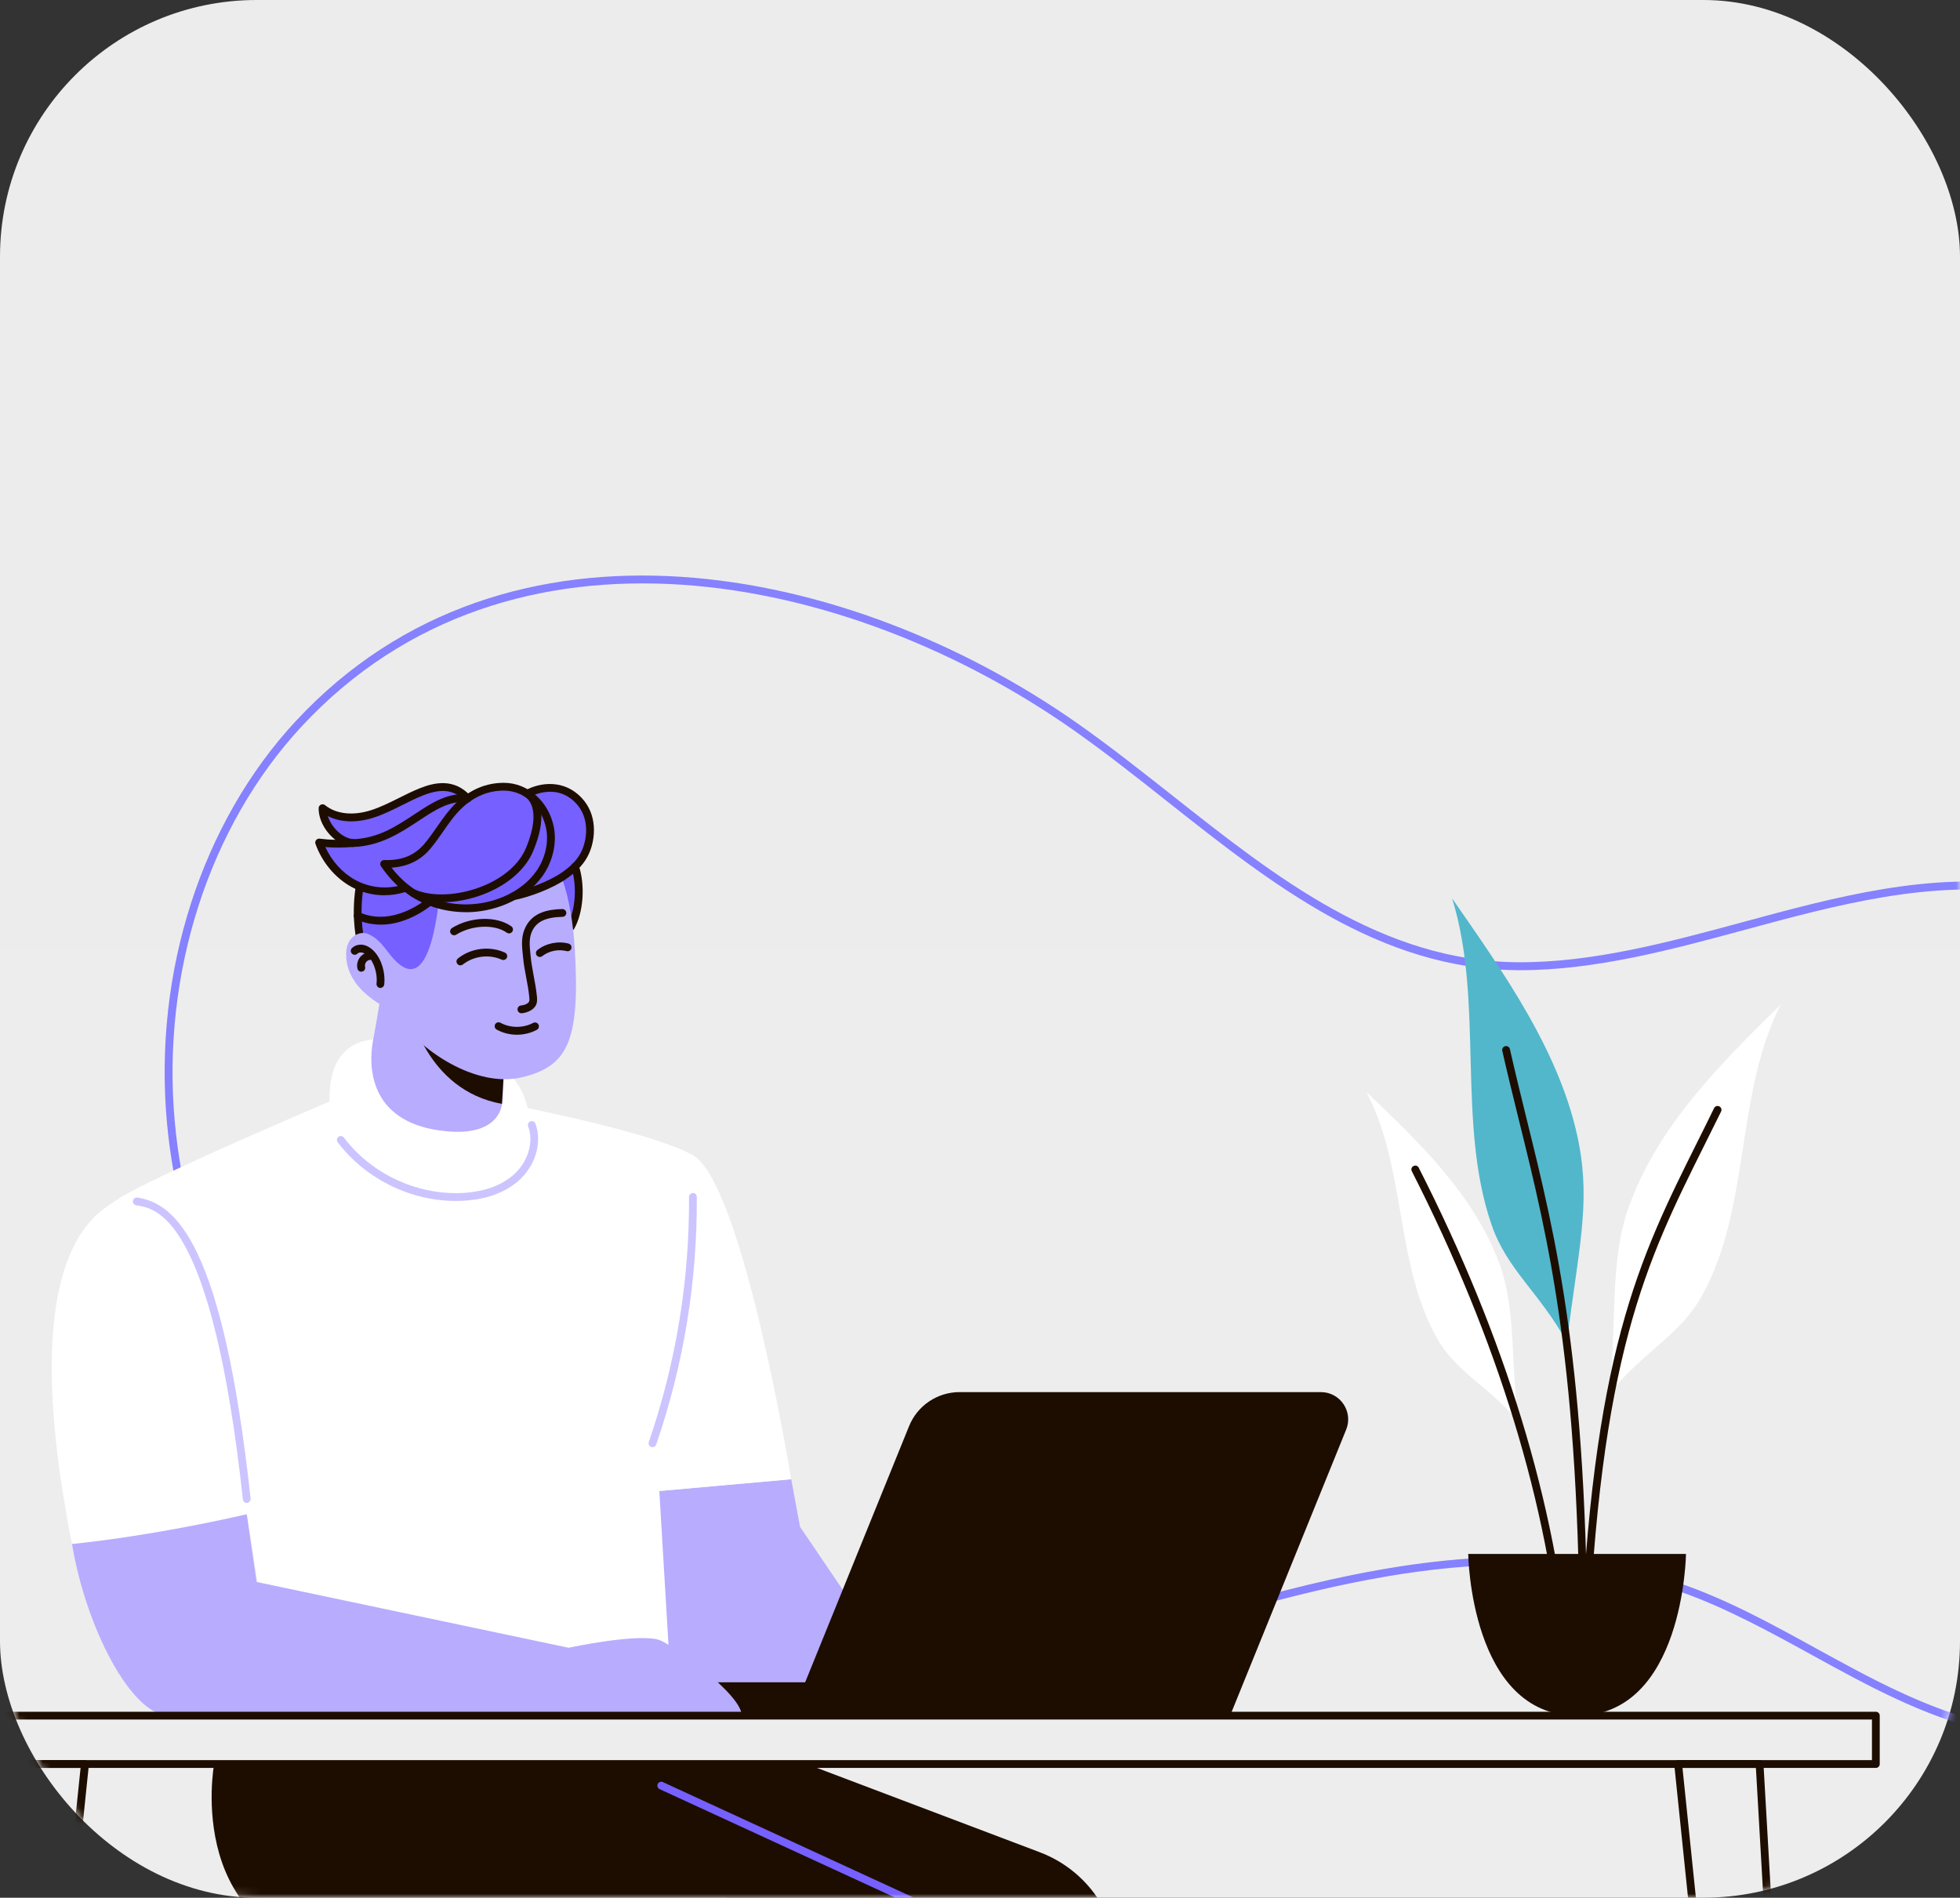 <svg width="252" height="244" viewBox="0 0 252 244" fill="none" xmlns="http://www.w3.org/2000/svg">
<rect x="0" y="0" width="252" height="244" fill="#333333" stroke="none"/>
<rect width="252" height="244" rx="33" fill="url(#paint0_linear_1_11732)"/>
<mask id="mask0_1_11732" style="mask-type:alpha" maskUnits="userSpaceOnUse" x="0" y="0" width="252" height="244">
<rect width="252" height="244" rx="33" fill="url(#paint1_linear_1_11732)"/>
</mask>
<g mask="url(#mask0_1_11732)">
<g style="mix-blend-mode:luminosity">
<path d="M264.85 223.622C261.63 223.622 258.43 223.272 255.3 222.542C247.34 220.692 240.05 216.692 233 212.812C227.45 209.762 221.7 206.602 215.67 204.522C194.23 197.142 170.98 203.282 147.07 210.812C126.53 217.282 100.95 225.322 77.85 218.132C65.7 214.352 53.92 206.132 43.78 194.372C30.97 179.512 23.05 161.732 21.46 144.292C19.71 125.032 25.92 105.742 38.05 92.692C65.26 63.431 109.29 72.401 138.68 93.112C142.76 95.992 146.81 99.192 150.73 102.282C164.01 112.782 177.75 123.642 195.22 123.722C204.84 123.772 214.67 121.112 224.15 118.542C236.03 115.322 248.32 112.002 260.53 113.892C280.15 116.942 297.96 129.092 307.01 145.602C316.51 162.942 316.04 185.282 305.83 201.192C296.94 215.052 280.75 223.592 264.86 223.592L264.85 223.622ZM194.69 200.192C201.95 200.192 209.06 201.192 216 203.582C222.12 205.682 227.9 208.862 233.49 211.942C240.48 215.782 247.7 219.752 255.53 221.572C273.7 225.792 294.51 217.012 304.98 200.682C315 185.062 315.46 163.132 306.13 146.112C297.23 129.872 279.69 117.912 260.37 114.912C248.37 113.042 236.19 116.342 224.41 119.532C214.95 122.092 205.17 124.742 195.47 124.742C195.39 124.742 195.3 124.742 195.22 124.742C177.41 124.662 163.53 113.692 150.12 103.082C146.22 99.992 142.18 96.802 138.12 93.942C109.07 73.472 65.6 64.561 38.8 93.382C26.86 106.222 20.75 125.232 22.47 144.212C24.03 161.442 31.87 179.032 44.55 193.722C54.57 205.342 66.2 213.462 78.16 217.182C100.97 224.282 126.37 216.282 146.79 209.862C163.18 204.702 179.26 200.192 194.71 200.192H194.69Z" fill="#8581FF"/>
<path d="M82.86 191.881L81.42 216.961H131.54C131.54 216.961 124.8 202.341 111.47 209.001L102.86 196.311L101.73 190.201L82.87 191.881H82.86Z" fill="#B8ACFF"/>
<path d="M45 140.511C45 140.511 18.85 151.531 14.88 154.371C12.69 155.931 1.72 160.601 9.26 198.531C9.26 198.531 23.34 197.261 31.72 194.711L35.89 220.591H86.49L84.77 191.701L101.72 190.191C101.72 190.191 95.5 151.971 89.01 148.481C82.53 144.991 61.48 141.241 61.48 141.241L45 140.511Z" fill="white"/>
<path d="M47.98 133.681C47.98 133.681 42.91 133.571 42.42 139.971C41.76 148.621 47.32 151.301 48.94 152.631C52.31 155.401 65.71 154.471 67.04 150.651C68.78 145.641 68.38 141.641 65.99 138.581C63.6 135.521 53.9 132.411 47.98 133.681Z" fill="white"/>
<path d="M46.34 120.641C45.97 118.521 45.94 116.331 46.27 114.201C46.27 114.201 42.49 112.721 41.03 108.331L44.17 108.401C44.17 108.401 41.65 107.221 41.47 103.921C41.47 103.921 44.27 106.471 48.94 104.261C53.61 102.051 57.59 99.801 60.11 102.661C60.11 102.661 64.08 99.971 67.79 102.041C67.79 102.041 71.69 100.021 74.41 102.901C77.13 105.781 75.53 109.791 73.93 111.431C73.93 111.431 75.39 116.501 72.98 119.201C70.57 121.901 55.94 125.371 52.42 125.321C48.9 125.271 46.35 120.641 46.35 120.641H46.34Z" fill="#7660FF"/>
<path d="M64.77 138.161C64.77 138.161 64.7 140.901 64.55 141.931C64.25 144.001 62.23 146.211 56.33 145.321C47.62 144.011 47.28 137.301 47.98 133.681C48.55 130.741 49.46 124.851 49.46 124.851L64.77 138.161Z" fill="#B8ACFF"/>
<path d="M64.54 141.931C54.67 140.161 52.65 129.611 52.65 129.611H54.92L64.76 138.161C64.76 138.161 64.65 140.141 64.54 141.931Z" fill="#1D0D00"/>
<path d="M46.42 121.741C46.2 121.741 46 121.591 45.94 121.371C45.91 121.241 45.11 118.241 45.71 114.161C45.75 113.891 46 113.691 46.28 113.741C46.55 113.781 46.74 114.031 46.7 114.311C46.13 118.171 46.89 121.081 46.9 121.111C46.97 121.381 46.81 121.651 46.55 121.721C46.51 121.731 46.46 121.741 46.42 121.741Z" fill="#1D0D00"/>
<path d="M73.36 119.711C73.28 119.711 73.19 119.691 73.11 119.641C72.87 119.501 72.79 119.201 72.93 118.961C73.99 117.121 74.23 113.881 73.46 111.591C73.37 111.331 73.51 111.051 73.78 110.961C74.04 110.871 74.33 111.011 74.41 111.281C75.27 113.851 75.01 117.371 73.8 119.461C73.71 119.621 73.54 119.711 73.37 119.711H73.36Z" fill="#1D0D00"/>
<path d="M72.32 113.081C68.06 115.421 59.51 117.741 56.37 116.301C54.94 127.551 51.78 124.711 50.27 122.891C49.41 121.851 48.77 120.731 47.38 120.111C46.79 119.851 46.13 119.941 45.59 120.301C45.02 120.681 44.59 121.381 44.52 122.291C44.14 127.531 50.55 129.981 50.55 129.981C53.84 135.251 61.36 139.911 67.12 138.511C72.88 137.111 74.59 134.041 73.92 122.311C73.72 118.711 73.15 115.441 72.31 113.081H72.32Z" fill="#B8ACFF"/>
<path d="M67.04 130.281C66.78 130.281 66.57 130.081 66.54 129.821C66.52 129.541 66.72 129.301 66.99 129.281C67.43 129.241 67.96 129.021 68.04 128.741C68.08 128.591 68.07 128.391 68.05 128.201C67.97 127.351 67.81 126.501 67.65 125.661C67.49 124.831 67.33 123.961 67.25 123.091L67.22 122.781C67.11 121.731 66.99 120.641 67.41 119.561C68.3 117.271 70.49 116.931 72.3 116.881C72.56 116.881 72.81 117.091 72.81 117.371C72.81 117.651 72.6 117.881 72.32 117.881C70.06 117.941 68.87 118.551 68.33 119.921C68 120.771 68.1 121.691 68.2 122.671L68.23 122.991C68.31 123.821 68.47 124.661 68.62 125.481C68.78 126.331 68.94 127.211 69.03 128.101C69.06 128.371 69.08 128.691 68.99 129.021C68.77 129.791 67.86 130.211 67.07 130.281C67.05 130.281 67.04 130.281 67.03 130.281H67.04Z" fill="#1D0D00"/>
<path d="M58.38 120.251C58.21 120.251 58.05 120.171 57.95 120.011C57.8 119.781 57.88 119.471 58.11 119.321C60.49 117.841 63.84 117.751 65.74 119.101C65.97 119.261 66.02 119.571 65.86 119.801C65.7 120.021 65.39 120.081 65.16 119.921C63.59 118.801 60.66 118.921 58.64 120.181C58.56 120.231 58.47 120.261 58.38 120.261V120.251Z" fill="#1D0D00"/>
<path d="M59.19 124.121C59.04 124.121 58.9 124.061 58.8 123.931C58.63 123.711 58.66 123.401 58.88 123.231C60.55 121.891 62.97 121.591 64.92 122.481C65.17 122.591 65.28 122.891 65.17 123.141C65.06 123.391 64.76 123.501 64.51 123.391C62.9 122.661 60.9 122.911 59.51 124.011C59.42 124.081 59.31 124.121 59.2 124.121H59.19Z" fill="#1D0D00"/>
<path d="M69.4 123.041C69.25 123.041 69.11 122.971 69.01 122.851C68.84 122.631 68.88 122.321 69.09 122.151C70.2 121.281 71.74 120.961 73.1 121.321C73.37 121.391 73.53 121.661 73.46 121.931C73.39 122.201 73.12 122.361 72.85 122.291C71.78 122.011 70.58 122.261 69.71 122.941C69.62 123.011 69.51 123.051 69.4 123.051V123.041Z" fill="#1D0D00"/>
<path d="M48.91 127.021C48.91 127.021 48.87 127.021 48.85 127.021C48.58 126.991 48.38 126.741 48.41 126.461C48.58 125.061 47.94 123.101 46.77 122.551C46.48 122.411 46.14 122.441 45.96 122.611C45.77 122.811 45.45 122.811 45.25 122.611C45.05 122.421 45.05 122.101 45.25 121.901C45.72 121.431 46.52 121.321 47.19 121.641C48.82 122.411 49.61 124.801 49.4 126.581C49.37 126.831 49.15 127.021 48.9 127.021H48.91Z" fill="#1D0D00"/>
<path d="M46.45 124.941C46.22 124.941 46.02 124.791 45.96 124.561C45.84 124.061 45.96 123.511 46.27 123.101C46.58 122.691 47.08 122.431 47.59 122.411C47.86 122.391 48.1 122.611 48.11 122.891C48.12 123.171 47.91 123.401 47.63 123.411C47.41 123.411 47.2 123.531 47.07 123.701C46.94 123.871 46.89 124.111 46.94 124.321C47 124.591 46.84 124.861 46.57 124.921C46.53 124.921 46.49 124.931 46.45 124.931V124.941Z" fill="#1D0D00"/>
<path d="M66.46 133.041C65.56 133.041 64.66 132.821 63.86 132.381C63.62 132.251 63.53 131.941 63.66 131.701C63.79 131.461 64.1 131.371 64.34 131.501C65.61 132.201 67.26 132.201 68.55 131.521C68.79 131.391 69.1 131.481 69.23 131.731C69.36 131.971 69.27 132.281 69.02 132.411C68.23 132.831 67.35 133.041 66.47 133.041H66.46Z" fill="#1D0D00"/>
<path d="M59.87 117.281C58.65 117.281 57.43 117.111 56.24 116.781C53.28 115.941 50.84 114.121 48.97 111.361C48.87 111.201 48.86 111.001 48.95 110.841C49.04 110.681 49.21 110.581 49.4 110.581C51.68 110.661 53.3 109.981 54.56 108.501C55.13 107.831 55.65 107.081 56.16 106.351C56.92 105.261 57.7 104.141 58.67 103.211C60.45 101.521 62.5 100.651 64.77 100.651H64.79C67.89 100.651 70.59 103.071 71.22 106.411C71.6 108.441 71.07 110.741 69.8 112.571C68.71 114.131 67.09 115.401 65.09 116.241C63.43 116.941 61.65 117.291 59.87 117.291V117.281ZM50.35 111.571C52 113.701 54.07 115.131 56.51 115.821C59.2 116.581 62.11 116.401 64.7 115.311C66.52 114.541 67.99 113.401 68.97 111.991C70.09 110.381 70.56 108.361 70.23 106.591C69.69 103.721 67.4 101.651 64.78 101.651H64.77C62.76 101.651 60.94 102.421 59.35 103.931C58.45 104.791 57.73 105.821 56.97 106.921C56.45 107.671 55.91 108.441 55.32 109.141C54.07 110.621 52.43 111.421 50.35 111.561V111.571Z" fill="#1D0D00"/>
<path d="M49.43 115.111C47.95 115.111 46.47 114.741 45.15 114.011C43.09 112.871 41.41 110.871 40.56 108.501C40.5 108.341 40.53 108.151 40.64 108.021C40.75 107.881 40.92 107.811 41.09 107.831C41.8 107.921 42.46 107.971 43.12 107.981C41.87 107.011 40.95 105.431 40.97 103.911C40.97 103.721 41.08 103.541 41.26 103.461C41.43 103.381 41.64 103.401 41.79 103.521C43.24 104.691 45.43 104.921 47.8 104.141C48.98 103.751 50.13 103.181 51.25 102.621C52.15 102.171 53.07 101.711 54.02 101.331C55.78 100.641 58.36 99.991 60.48 102.321C60.67 102.521 60.65 102.841 60.45 103.031C60.25 103.221 59.93 103.201 59.74 103.001C58.41 101.541 56.8 101.321 54.39 102.271C53.48 102.631 52.57 103.081 51.7 103.521C50.55 104.101 49.36 104.691 48.12 105.101C45.9 105.831 43.78 105.761 42.15 104.931C42.62 106.401 44.03 107.771 45.4 107.891C45.66 107.911 45.86 108.131 45.86 108.391C45.86 108.651 45.66 108.871 45.4 108.891C44.11 109.001 43 109.011 41.83 108.911C42.66 110.721 44.02 112.231 45.66 113.131C47.5 114.141 49.7 114.381 51.68 113.781C51.95 113.701 52.22 113.851 52.3 114.111C52.38 114.371 52.23 114.651 51.97 114.731C51.15 114.981 50.31 115.101 49.46 115.101L49.43 115.111Z" fill="#1D0D00"/>
<path d="M56.77 116.001C55.34 116.001 54.01 115.771 52.93 115.291C52.68 115.181 52.56 114.881 52.67 114.631C52.78 114.381 53.07 114.261 53.33 114.371C55.55 115.341 58.95 115.181 62 113.961C64.78 112.841 66.78 111.081 67.64 109.001C69.82 103.741 67.58 102.511 67.56 102.501C67.4 102.411 67.29 102.241 67.29 102.061C67.29 101.871 67.39 101.701 67.55 101.611C69.48 100.571 72.53 100.201 74.77 102.571C76.82 104.741 76.59 107.761 75.76 109.681C75.24 110.891 74.29 111.971 72.84 112.981C70.99 114.271 68.05 115.351 66.1 115.731C65.83 115.791 65.57 115.611 65.51 115.341C65.46 115.071 65.63 114.811 65.9 114.751C67.7 114.391 70.55 113.361 72.27 112.161C73.58 111.251 74.39 110.341 74.84 109.291C75.54 107.651 75.76 105.081 74.04 103.261C72.17 101.281 69.89 101.741 68.71 102.191C69.47 103.071 70.34 105.121 68.57 109.391C67.6 111.731 65.4 113.681 62.38 114.901C60.55 115.641 58.58 116.011 56.77 116.011V116.001Z" fill="#1D0D00"/>
<path d="M45.34 108.901C45.07 108.901 44.85 108.681 44.84 108.411C44.84 108.131 45.05 107.901 45.33 107.901C48.56 107.821 50.95 106.241 53.25 104.721C55.49 103.241 57.61 101.841 60.17 102.171C60.44 102.201 60.64 102.451 60.6 102.731C60.57 103.001 60.32 103.201 60.04 103.161C57.84 102.891 55.96 104.121 53.79 105.561C51.48 107.081 48.86 108.811 45.34 108.901Z" fill="#1D0D00"/>
<path d="M48.94 118.881C47.93 118.881 46.86 118.691 45.78 118.201C45.53 118.091 45.42 117.791 45.53 117.541C45.64 117.291 45.94 117.181 46.19 117.291C50.54 119.271 54.86 115.581 54.9 115.551C55.11 115.371 55.42 115.391 55.61 115.601C55.79 115.811 55.77 116.121 55.56 116.311C55.41 116.441 52.54 118.891 48.94 118.891V118.881Z" fill="#1D0D00"/>
<path d="M83.89 186.071C83.84 186.071 83.78 186.071 83.73 186.041C83.47 185.951 83.33 185.671 83.42 185.401C86.91 175.241 88.65 164.641 88.59 153.901C88.59 153.621 88.81 153.401 89.09 153.401C89.37 153.351 89.59 153.621 89.59 153.901C89.65 164.761 87.9 175.461 84.37 185.731C84.3 185.941 84.1 186.071 83.9 186.071H83.89Z" fill="#CCC4FF"/>
<path d="M31.73 193.241C31.48 193.241 31.26 193.051 31.23 192.791C27.27 156.441 20.18 155.371 17.51 154.971C17.24 154.931 17.05 154.671 17.09 154.401C17.13 154.131 17.39 153.941 17.66 153.981C22.56 154.721 28.64 159.781 32.22 192.681C32.25 192.951 32.05 193.201 31.78 193.231C31.76 193.231 31.74 193.231 31.73 193.231V193.241Z" fill="#CCC4FF"/>
<path d="M112.27 216.301H61.49V220.601H112.27V216.301Z" fill="#1D0D00"/>
<path d="M158.16 220.591H101.78L116.88 183.371C117.95 180.721 120.52 178.991 123.38 178.991H169.83C172.32 178.991 174.01 181.511 173.08 183.811L158.16 220.581V220.591Z" fill="#1D0D00"/>
<path d="M31.73 194.711L32.99 203.401L73.11 211.861C73.11 211.861 82.04 209.941 84.79 210.871C86.36 211.401 95.37 217.821 95.37 220.591H21.75C16.88 220.591 11.03 209.221 9.26 198.521C9.26 198.521 18.53 197.691 31.72 194.701L31.73 194.711Z" fill="#B8ACFF"/>
<path d="M241.18 227.311H-14.5C-14.78 227.311 -15 227.091 -15 226.811V220.591C-15 220.311 -14.78 220.091 -14.5 220.091H241.18C241.46 220.091 241.68 220.311 241.68 220.591V226.811C241.68 227.091 241.46 227.311 241.18 227.311ZM-14 226.311H240.68V221.091H-14V226.311Z" fill="#1D0D00"/>
<path d="M-7.02 400.971H-9.51C-9.65 400.971 -9.78 400.911 -9.87 400.811C-9.96 400.711 -10.01 400.581 -10.01 400.441L-0.04 226.781C-0.02 226.521 0.19 226.311 0.46 226.311H10.93C11.07 226.311 11.21 226.371 11.3 226.481C11.4 226.591 11.44 226.731 11.43 226.871L-6.52 400.531C-6.55 400.781 -6.76 400.981 -7.02 400.981V400.971ZM-8.99 399.971H-7.48L10.36 227.311H0.92L-8.99 399.971Z" fill="#1D0D00"/>
<path d="M236.2 400.971H233.71C233.45 400.971 233.24 400.781 233.21 400.521L215.26 226.861C215.25 226.721 215.29 226.581 215.39 226.471C215.48 226.361 215.62 226.301 215.76 226.301H226.23C226.5 226.301 226.71 226.511 226.73 226.771L236.7 400.431C236.7 400.571 236.66 400.701 236.56 400.801C236.47 400.901 236.33 400.961 236.2 400.961V400.971ZM234.16 399.971H235.67L225.76 227.311H216.32L234.16 399.971Z" fill="#1D0D00"/>
<path d="M103.72 226.811L133.68 238.151C141.4 241.071 145.52 249.491 143.09 257.381L126.41 311.641L88.17 301.781L107.15 260.271L78.97 226.821H103.71L103.72 226.811Z" fill="#1D0D00"/>
<path d="M27.53 226.811C27.53 226.811 23.34 249.271 45.33 251.591L113.8 284.251L136.4 333.301L167.53 310.771L142.7 260.951C140.69 256.921 137.37 253.701 133.28 251.811L79 226.811H27.55H27.53Z" fill="#1D0D00"/>
<path d="M139.69 257.041C139.55 257.041 139.42 256.981 139.32 256.871C137.56 254.911 135.45 253.361 133.06 252.261L84.81 230.041C84.56 229.921 84.45 229.631 84.56 229.381C84.68 229.131 84.97 229.021 85.22 229.131L133.47 251.351C135.99 252.511 138.2 254.141 140.06 256.201C140.24 256.411 140.23 256.721 140.02 256.911C139.92 257.001 139.8 257.041 139.69 257.041Z" fill="#7660FF"/>
<path d="M58.61 154.411C52.74 154.411 46.97 151.561 43.42 146.871C43.25 146.651 43.3 146.341 43.52 146.171C43.74 146.001 44.05 146.051 44.22 146.271C47.7 150.871 53.42 153.581 59.2 153.401C61.15 153.331 63.91 152.881 65.96 151.111C67.87 149.461 68.67 146.871 67.91 144.821C67.81 144.561 67.95 144.271 68.2 144.181C68.46 144.081 68.75 144.221 68.84 144.471C69.75 146.901 68.83 149.951 66.61 151.871C64.34 153.831 61.34 154.331 59.23 154.401C59.02 154.401 58.82 154.411 58.61 154.411Z" fill="#CCC4FF"/>
<path d="M202.77 199.802H188.77C188.77 199.802 189.04 220.602 202.77 220.602C216.5 220.602 216.77 199.802 216.77 199.802H202.77Z" fill="#1D0D00"/>
<path d="M206.91 179.161C207.93 169.811 206.91 162.221 209.4 155.231C213.06 144.901 221.12 136.851 228.94 129.171C223.07 140.741 225.11 155.181 218.86 166.551C216.1 171.571 211.42 173.701 206.91 179.151V179.161Z" fill="white"/>
<path d="M201.46 172.561C202.88 160.991 204.51 154.991 203.01 147.091C200.79 135.401 193.11 124.771 186.7 115.511C190.83 128.801 187.25 144.351 191.77 157.471C193.76 163.261 197.88 166.111 201.46 172.561Z" fill="#52B7CB"/>
<path d="M195.21 182.751C194.2 174.781 194.95 168.291 192.74 162.361C189.46 153.601 182.46 146.841 175.67 140.401C180.85 150.191 179.32 162.551 184.82 172.171C187.25 176.421 191.28 178.161 195.21 182.761V182.751Z" fill="white"/>
<path d="M201.32 214.192C201.06 214.192 200.84 213.992 200.82 213.732C199.08 193.562 192.58 172.322 181.52 150.592C181.39 150.342 181.49 150.042 181.74 149.922C181.99 149.792 182.29 149.892 182.41 150.142C193.53 171.982 200.06 193.352 201.82 213.642C201.84 213.912 201.64 214.162 201.36 214.182C201.35 214.182 201.33 214.182 201.32 214.182V214.192Z" fill="#1D0D00"/>
<path d="M203.61 214.192C203.33 214.192 203.11 213.972 203.11 213.692C203.11 175.682 199.14 159.592 195.29 144.032C194.58 141.142 193.84 138.152 193.15 135.112C193.09 134.842 193.26 134.572 193.53 134.512C193.8 134.452 194.07 134.622 194.13 134.892C194.82 137.932 195.55 140.912 196.26 143.792C200.12 159.412 204.11 175.562 204.11 213.692C204.11 213.972 203.89 214.192 203.61 214.192Z" fill="#1D0D00"/>
<path d="M203.61 214.192C203.61 214.192 203.6 214.192 203.59 214.192C203.31 214.182 203.1 213.952 203.11 213.672C204.67 174.032 210.68 161.962 218.3 146.692C218.98 145.322 219.68 143.932 220.38 142.482C220.5 142.232 220.8 142.132 221.05 142.252C221.3 142.372 221.4 142.672 221.28 142.922C220.57 144.372 219.87 145.762 219.19 147.132C211.63 162.292 205.66 174.272 204.11 213.702C204.1 213.972 203.88 214.182 203.61 214.182V214.192Z" fill="#1D0D00"/>
</g>
</g>
<defs>
<linearGradient id="paint0_linear_1_11732" x1="126" y1="0" x2="126" y2="244" gradientUnits="userSpaceOnUse">
<stop stop-color="#ECECEC"/>
<stop offset="1" stop-color="#EDEDED"/>
</linearGradient>
<linearGradient id="paint1_linear_1_11732" x1="126" y1="0" x2="126" y2="240.5" gradientUnits="userSpaceOnUse">
<stop stop-color="#ECECEC"/>
<stop offset="1"/>
</linearGradient>
</defs>
</svg>
